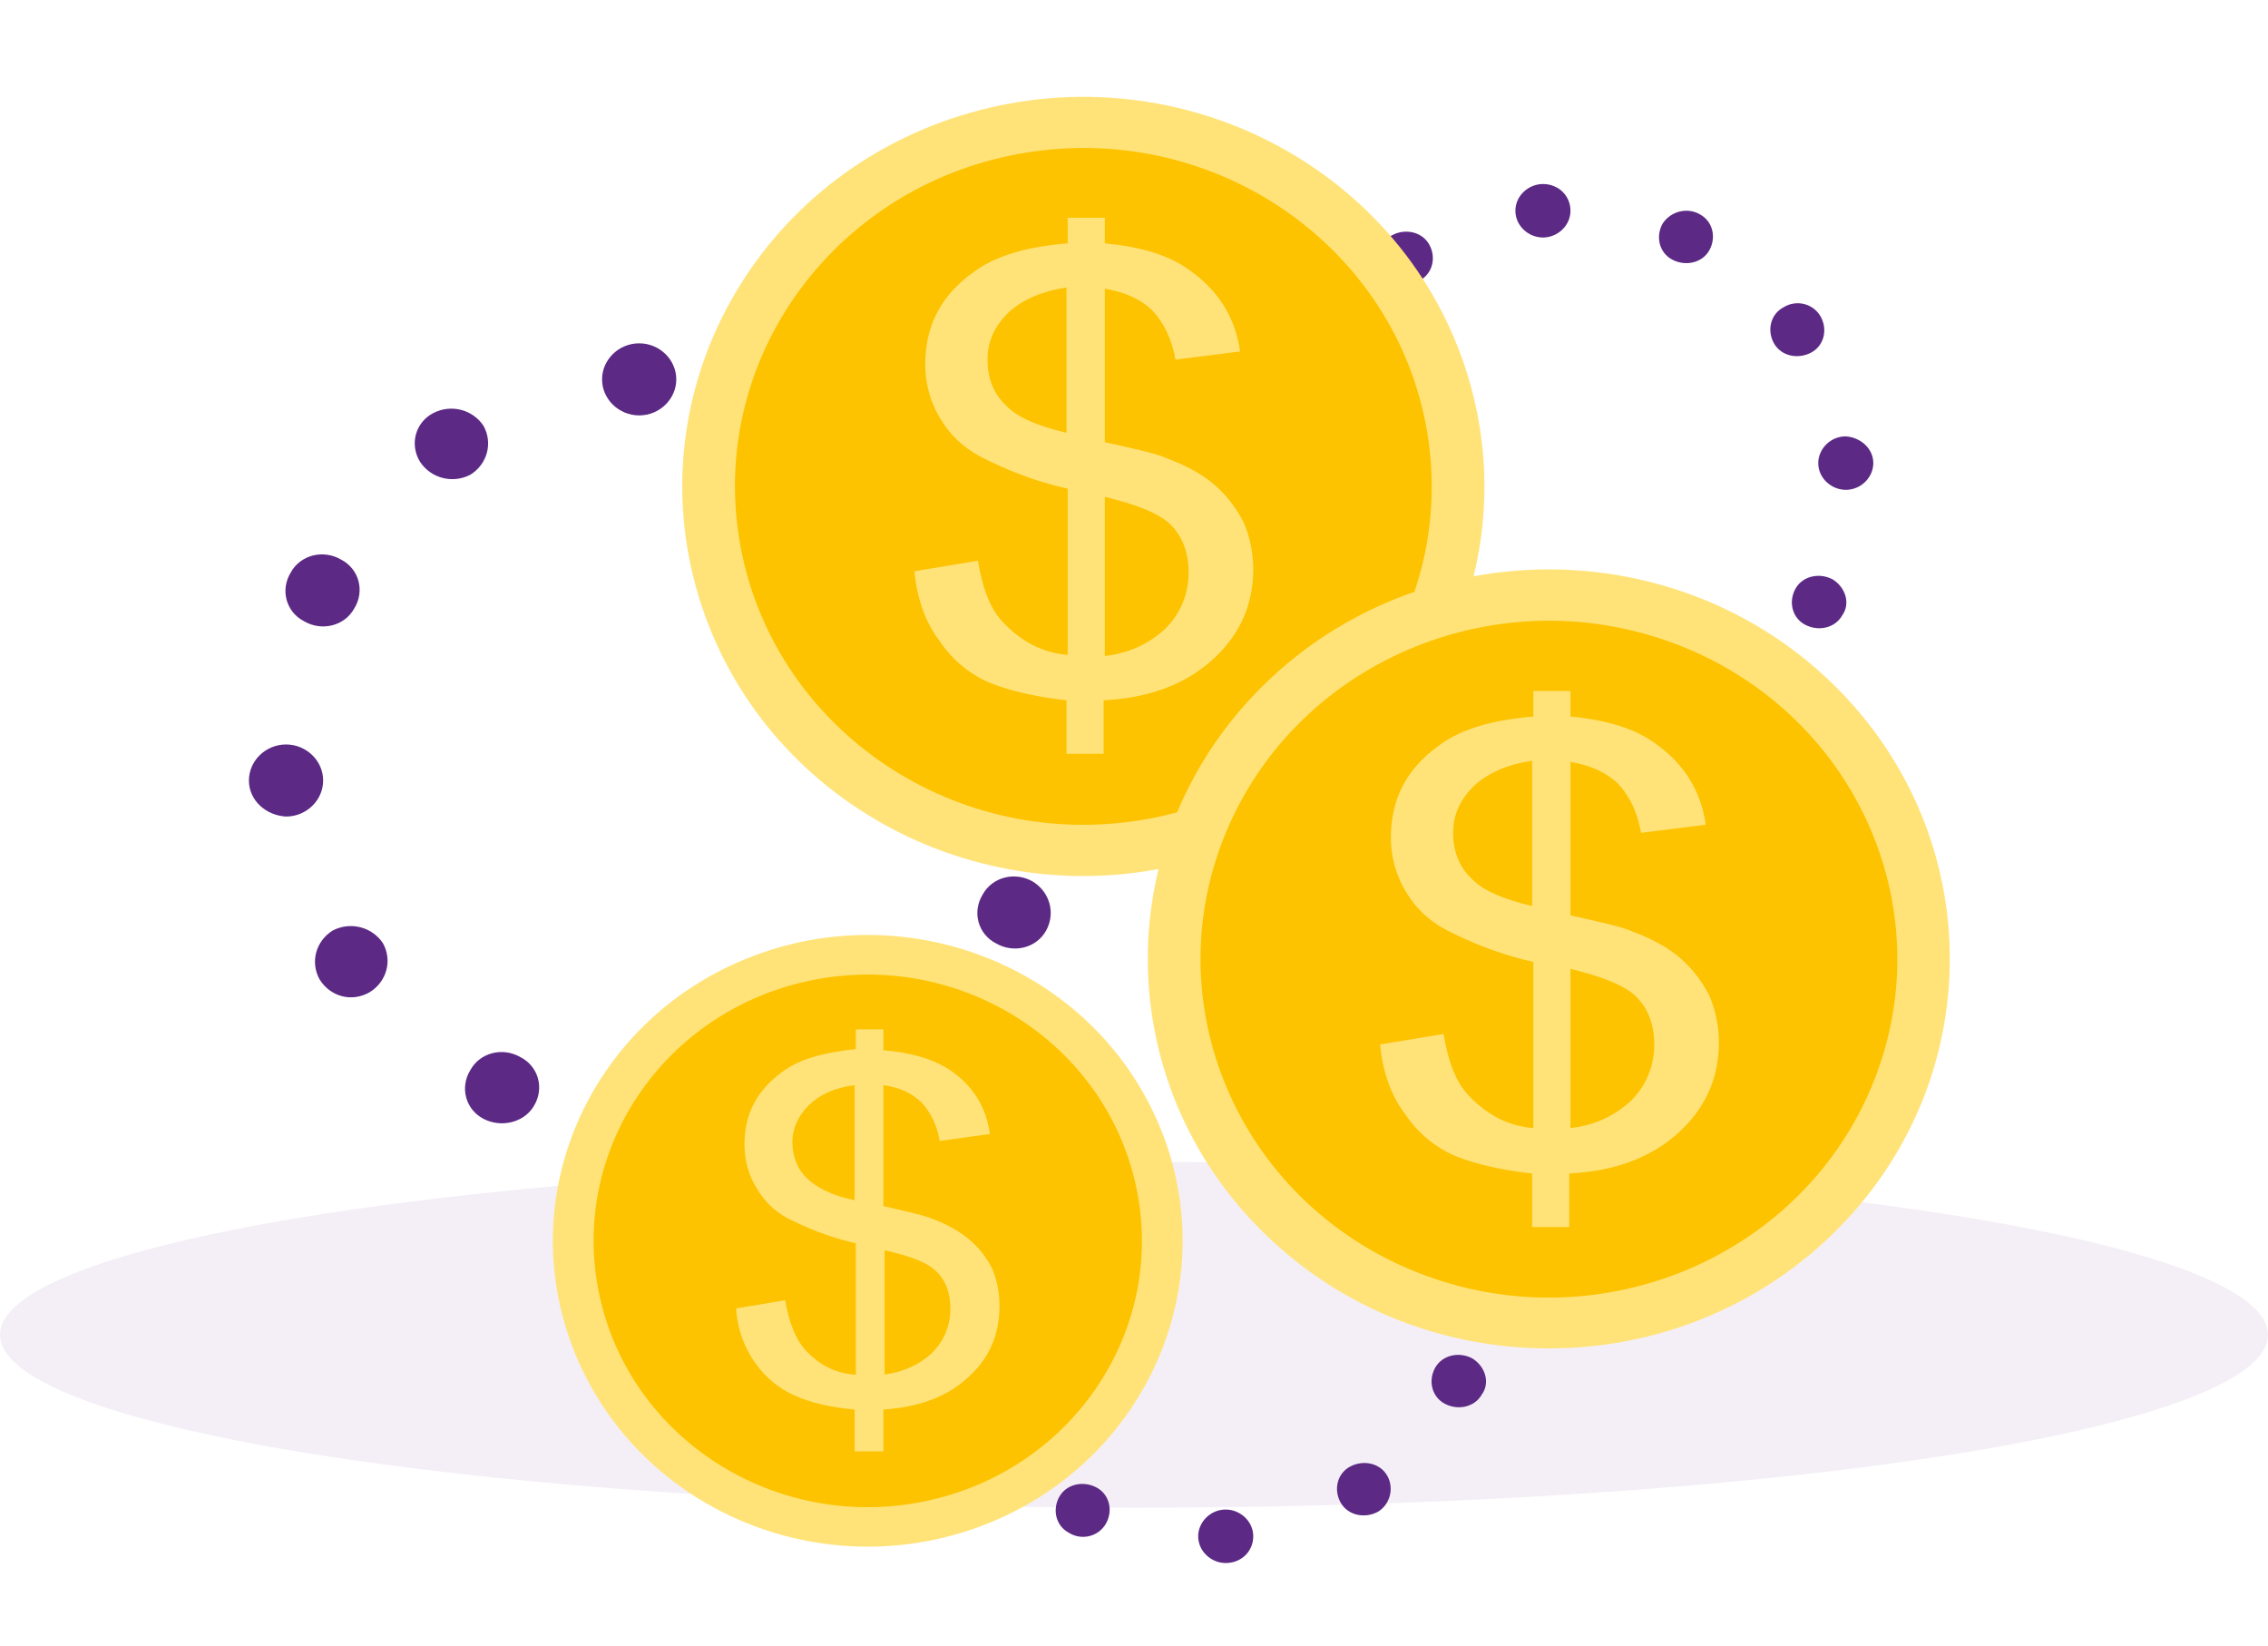 <svg width="164" height="119" viewBox="0 0 164 119" fill="none" xmlns="http://www.w3.org/2000/svg">
<ellipse opacity="0.1" cx="82" cy="96.5" rx="82" ry="12.5" fill="#945CA2"/>
<path fill-rule="evenodd" clip-rule="evenodd" d="M85.516 73.492C86.555 73.492 87.507 72.651 87.507 71.558C87.507 70.55 86.641 69.625 85.516 69.625C84.477 69.625 83.525 70.466 83.525 71.558C83.525 72.567 84.477 73.492 85.516 73.492Z" fill="#5C2985"/>
<path fill-rule="evenodd" clip-rule="evenodd" d="M96.855 71.811C97.807 72.315 98.067 73.492 97.547 74.416C97.028 75.341 95.816 75.593 94.864 75.089C93.912 74.585 93.652 73.408 94.172 72.483C94.778 71.558 95.989 71.306 96.855 71.811Z" fill="#5C2985"/>
<path fill-rule="evenodd" clip-rule="evenodd" d="M105.598 79.208C106.117 80.132 105.857 81.309 104.905 81.814C103.953 82.318 102.741 82.066 102.222 81.141C101.702 80.216 101.962 79.04 102.914 78.535C103.866 77.947 105.078 78.283 105.598 79.208Z" fill="#5C2985"/>
<path fill-rule="evenodd" clip-rule="evenodd" d="M109.406 89.799C109.406 90.808 108.54 91.733 107.415 91.733C106.376 91.733 105.424 90.892 105.424 89.799C105.424 88.791 106.29 87.866 107.415 87.866C108.54 87.866 109.406 88.791 109.406 89.799Z" fill="#5C2985"/>
<path fill-rule="evenodd" clip-rule="evenodd" d="M107.155 100.811C106.636 101.736 105.424 101.988 104.472 101.484C103.52 100.979 103.26 99.803 103.78 98.878C104.299 97.953 105.511 97.701 106.463 98.206C107.415 98.794 107.761 99.971 107.155 100.811Z" fill="#5C2985"/>
<path fill-rule="evenodd" clip-rule="evenodd" d="M99.625 109.301C98.673 109.806 97.461 109.554 96.941 108.629C96.422 107.704 96.682 106.527 97.634 106.023C98.586 105.519 99.798 105.771 100.317 106.695C100.837 107.62 100.49 108.797 99.625 109.301Z" fill="#5C2985"/>
<path fill-rule="evenodd" clip-rule="evenodd" d="M88.632 113C87.593 113 86.641 112.159 86.641 111.067C86.641 110.058 87.507 109.133 88.632 109.133C89.671 109.133 90.623 109.974 90.623 111.067C90.623 112.159 89.757 113 88.632 113Z" fill="#5C2985"/>
<path fill-rule="evenodd" clip-rule="evenodd" d="M77.293 110.815C76.341 110.31 76.081 109.133 76.6 108.209C77.12 107.284 78.331 107.032 79.284 107.536C80.236 108.041 80.495 109.217 79.976 110.142C79.457 111.067 78.245 111.403 77.293 110.815Z" fill="#5C2985"/>
<path fill-rule="evenodd" clip-rule="evenodd" d="M68.55 103.501C68.031 102.577 68.291 101.4 69.243 100.895C70.195 100.391 71.407 100.643 71.926 101.568C72.445 102.493 72.186 103.669 71.234 104.174C70.281 104.678 69.07 104.342 68.55 103.501Z" fill="#5C2985"/>
<path fill-rule="evenodd" clip-rule="evenodd" d="M64.742 92.826C64.742 91.817 65.607 90.892 66.733 90.892C67.771 90.892 68.723 91.733 68.723 92.826C68.723 93.834 67.858 94.759 66.733 94.759C65.694 94.759 64.742 93.918 64.742 92.826Z" fill="#5C2985"/>
<path fill-rule="evenodd" clip-rule="evenodd" d="M66.992 81.814C67.512 80.889 68.723 80.637 69.675 81.141C70.628 81.645 70.887 82.822 70.368 83.747C69.849 84.672 68.637 85.008 67.685 84.419C66.733 83.915 66.473 82.738 66.992 81.814Z" fill="#5C2985"/>
<path fill-rule="evenodd" clip-rule="evenodd" d="M74.609 73.324C75.561 72.819 76.773 73.071 77.293 73.996C77.812 74.921 77.552 76.098 76.6 76.602C75.648 77.106 74.436 76.854 73.917 75.93C73.311 75.005 73.657 73.828 74.609 73.324Z" fill="#5C2985"/>
<path fill-rule="evenodd" clip-rule="evenodd" d="M111.57 17.171C112.609 17.171 113.561 16.331 113.561 15.238C113.561 14.145 112.695 13.304 111.57 13.304C110.531 13.304 109.579 14.145 109.579 15.238C109.579 16.331 110.531 17.171 111.57 17.171Z" fill="#5C2985"/>
<path fill-rule="evenodd" clip-rule="evenodd" d="M122.909 15.49C123.861 15.994 124.121 17.171 123.602 18.096C123.082 19.02 121.87 19.273 120.918 18.768C119.966 18.264 119.707 17.087 120.226 16.163C120.832 15.238 122.044 14.986 122.909 15.49Z" fill="#5C2985"/>
<path fill-rule="evenodd" clip-rule="evenodd" d="M131.652 22.887C132.171 23.812 131.911 24.989 130.959 25.493C130.007 25.998 128.795 25.745 128.276 24.821C127.757 23.896 128.016 22.719 128.968 22.215C129.921 21.626 131.132 21.963 131.652 22.887Z" fill="#5C2985"/>
<path fill-rule="evenodd" clip-rule="evenodd" d="M135.46 33.479C135.46 34.488 134.595 35.412 133.47 35.412C132.431 35.412 131.479 34.572 131.479 33.479C131.479 32.47 132.344 31.546 133.47 31.546C134.595 31.63 135.46 32.47 135.46 33.479Z" fill="#5C2985"/>
<path fill-rule="evenodd" clip-rule="evenodd" d="M133.21 44.491C132.69 45.416 131.479 45.668 130.526 45.163C129.574 44.659 129.315 43.482 129.834 42.557C130.353 41.633 131.565 41.381 132.517 41.885C133.469 42.473 133.816 43.65 133.21 44.491Z" fill="#5C2985"/>
<path fill-rule="evenodd" clip-rule="evenodd" d="M125.679 52.981C124.727 53.485 123.515 53.233 122.996 52.308C122.477 51.384 122.736 50.207 123.688 49.703C124.64 49.198 125.852 49.45 126.372 50.375C126.891 51.3 126.545 52.477 125.679 52.981Z" fill="#5C2985"/>
<path fill-rule="evenodd" clip-rule="evenodd" d="M114.686 56.679C113.647 56.679 112.695 55.839 112.695 54.746C112.695 53.737 113.561 52.813 114.686 52.813C115.725 52.813 116.677 53.653 116.677 54.746C116.677 55.839 115.811 56.679 114.686 56.679Z" fill="#5C2985"/>
<path fill-rule="evenodd" clip-rule="evenodd" d="M103.347 54.494C102.395 53.99 102.135 52.813 102.655 51.888C103.174 50.964 104.386 50.711 105.338 51.216C106.29 51.72 106.55 52.897 106.03 53.822C105.511 54.746 104.299 55.082 103.347 54.494Z" fill="#5C2985"/>
<path fill-rule="evenodd" clip-rule="evenodd" d="M94.605 47.181C94.085 46.256 94.345 45.079 95.297 44.575C96.249 44.071 97.461 44.323 97.98 45.247C98.5 46.172 98.24 47.349 97.288 47.853C96.336 48.358 95.124 48.021 94.605 47.181Z" fill="#5C2985"/>
<path fill-rule="evenodd" clip-rule="evenodd" d="M90.883 36.505C90.883 35.496 91.748 34.572 92.873 34.572C93.912 34.572 94.864 35.412 94.864 36.505C94.864 37.514 93.999 38.438 92.873 38.438C91.748 38.438 90.883 37.598 90.883 36.505Z" fill="#5C2985"/>
<path fill-rule="evenodd" clip-rule="evenodd" d="M93.047 25.493C93.566 24.569 94.778 24.316 95.73 24.821C96.682 25.325 96.942 26.502 96.422 27.427C95.903 28.351 94.691 28.603 93.739 28.099C92.787 27.595 92.527 26.418 93.047 25.493Z" fill="#5C2985"/>
<path fill-rule="evenodd" clip-rule="evenodd" d="M100.664 17.003C101.616 16.499 102.828 16.751 103.347 17.676C103.867 18.6 103.607 19.777 102.655 20.282C101.703 20.786 100.491 20.534 99.971 19.609C99.365 18.684 99.712 17.508 100.664 17.003Z" fill="#5C2985"/>
<path fill-rule="evenodd" clip-rule="evenodd" d="M46.218 30.032C47.69 30.032 48.902 28.856 48.902 27.427C48.902 25.998 47.69 24.821 46.218 24.821C44.747 24.821 43.535 25.998 43.535 27.427C43.535 28.856 44.747 30.032 46.218 30.032Z" fill="#5C2985"/>
<path fill-rule="evenodd" clip-rule="evenodd" d="M61.626 27.763C62.924 28.435 63.357 30.033 62.578 31.294C61.885 32.554 60.241 32.975 58.942 32.218C57.644 31.546 57.211 29.948 57.99 28.688C58.769 27.511 60.327 27.09 61.626 27.763Z" fill="#5C2985"/>
<path fill-rule="evenodd" clip-rule="evenodd" d="M73.484 37.85C74.177 39.111 73.744 40.624 72.532 41.381C71.234 42.053 69.676 41.633 68.897 40.456C68.204 39.195 68.637 37.682 69.849 36.925C71.147 36.169 72.792 36.589 73.484 37.85Z" fill="#5C2985"/>
<path fill-rule="evenodd" clip-rule="evenodd" d="M78.678 52.309C78.678 53.737 77.466 54.914 75.994 54.914C74.523 54.914 73.311 53.737 73.311 52.309C73.311 50.88 74.523 49.703 75.994 49.703C77.466 49.703 78.678 50.88 78.678 52.309Z" fill="#5C2985"/>
<path fill-rule="evenodd" clip-rule="evenodd" d="M75.648 67.271C74.956 68.532 73.311 68.953 72.013 68.196C70.714 67.523 70.282 65.926 71.061 64.665C71.753 63.404 73.398 62.984 74.696 63.741C75.908 64.497 76.341 66.01 75.648 67.271Z" fill="#5C2985"/>
<path fill-rule="evenodd" clip-rule="evenodd" d="M65.347 78.787C64.049 79.46 62.491 79.04 61.712 77.863C61.02 76.602 61.452 75.089 62.664 74.332C63.963 73.66 65.521 74.08 66.3 75.257C66.992 76.518 66.559 78.115 65.347 78.787Z" fill="#5C2985"/>
<path fill-rule="evenodd" clip-rule="evenodd" d="M50.459 83.747C48.988 83.747 47.776 82.57 47.776 81.141C47.776 79.712 48.988 78.535 50.459 78.535C51.931 78.535 53.143 79.712 53.143 81.141C53.056 82.654 51.931 83.747 50.459 83.747Z" fill="#5C2985"/>
<path fill-rule="evenodd" clip-rule="evenodd" d="M34.966 80.889C33.667 80.216 33.234 78.619 34.014 77.358C34.706 76.097 36.35 75.677 37.649 76.434C38.947 77.106 39.38 78.703 38.601 79.964C37.909 81.141 36.264 81.561 34.966 80.889Z" fill="#5C2985"/>
<path fill-rule="evenodd" clip-rule="evenodd" d="M23.107 70.802C22.414 69.541 22.847 68.028 24.059 67.271C25.357 66.599 26.915 67.019 27.695 68.196C28.387 69.457 27.954 70.97 26.742 71.726C25.444 72.483 23.886 72.063 23.107 70.802Z" fill="#5C2985"/>
<path fill-rule="evenodd" clip-rule="evenodd" d="M18 56.428C18 54.998 19.212 53.822 20.683 53.822C22.155 53.822 23.367 54.998 23.367 56.428C23.367 57.856 22.155 59.033 20.683 59.033C19.212 58.949 18 57.856 18 56.428Z" fill="#5C2985"/>
<path fill-rule="evenodd" clip-rule="evenodd" d="M21.03 41.381C21.722 40.12 23.367 39.7 24.665 40.456C25.963 41.129 26.396 42.726 25.617 43.987C24.925 45.248 23.28 45.668 21.982 44.911C20.683 44.239 20.25 42.642 21.03 41.381Z" fill="#5C2985"/>
<path fill-rule="evenodd" clip-rule="evenodd" d="M31.33 29.864C32.629 29.192 34.187 29.612 34.966 30.789C35.658 32.05 35.225 33.563 34.013 34.32C32.715 34.992 31.157 34.572 30.378 33.395C29.599 32.134 30.032 30.537 31.33 29.864Z" fill="#5C2985"/>
<path d="M86.543 62.176C101.902 57.775 110.68 42.115 106.148 27.198C101.616 12.282 85.49 3.758 70.13 8.159C54.771 12.56 45.993 28.221 50.525 43.137C55.057 58.053 71.183 66.577 86.543 62.176Z" fill="#FFE379"/>
<path d="M82.36 59.313C96.093 57.155 105.425 44.595 103.203 31.258C100.982 17.921 88.048 8.858 74.314 11.016C60.581 13.173 51.249 25.734 53.471 39.071C55.693 52.408 68.626 61.47 82.36 59.313Z" fill="#FDC300"/>
<path fill-rule="evenodd" clip-rule="evenodd" d="M77.12 54.494V50.627C74.869 50.375 73.051 49.955 71.58 49.366C70.195 48.778 68.897 47.769 67.944 46.34C66.906 44.995 66.3 43.23 66.127 41.297L70.714 40.54C71.061 42.642 71.666 44.155 72.619 45.079C73.917 46.424 75.388 47.181 77.206 47.349V35.328C75.302 34.908 73.398 34.236 71.493 33.311C70.022 32.638 68.897 31.714 68.118 30.453C67.338 29.276 66.906 27.847 66.906 26.334C66.906 23.56 68.031 21.374 70.368 19.693C71.926 18.516 74.177 17.844 77.206 17.592V15.742H79.89V17.592C82.486 17.844 84.564 18.432 86.122 19.609C88.113 21.038 89.325 22.971 89.671 25.409L84.996 25.998C84.737 24.485 84.131 23.308 83.352 22.467C82.486 21.627 81.361 21.122 79.89 20.87V31.966C82.14 32.47 83.698 32.806 84.391 33.143C85.775 33.647 86.987 34.32 87.853 35.076C88.719 35.833 89.411 36.757 89.93 37.766C90.363 38.775 90.623 39.952 90.623 41.129C90.623 43.818 89.584 46.004 87.593 47.769C85.602 49.535 83.006 50.459 79.803 50.627V54.494H77.12ZM77.12 20.786C75.388 21.038 74.004 21.627 72.965 22.551C71.926 23.56 71.407 24.653 71.407 25.998C71.407 27.343 71.84 28.435 72.705 29.276C73.571 30.201 75.042 30.789 77.12 31.294V20.786ZM79.803 47.433C81.534 47.265 83.006 46.592 84.218 45.5C85.343 44.407 85.949 42.978 85.949 41.381C85.949 39.952 85.516 38.859 84.737 38.018C83.958 37.178 82.313 36.505 79.89 35.917V47.433H79.803Z" fill="#FFE379"/>
<path d="M132.498 89.237C143.822 78.24 143.822 60.41 132.498 49.413C121.174 38.416 102.814 38.416 91.49 49.413C80.166 60.41 80.166 78.24 91.49 89.237C102.814 100.235 121.174 100.235 132.498 89.237Z" fill="#FFE379"/>
<path d="M135.298 78.65C140.591 66.156 134.453 51.861 121.588 46.721C108.723 41.58 94.002 47.541 88.709 60.035C83.416 72.529 89.554 86.824 102.419 91.965C115.285 97.105 130.005 91.144 135.298 78.65Z" fill="#FDC300"/>
<path fill-rule="evenodd" clip-rule="evenodd" d="M110.791 88.707V84.84C108.541 84.588 106.723 84.167 105.251 83.579C103.866 82.99 102.568 81.982 101.616 80.553C100.577 79.208 99.971 77.442 99.798 75.509L104.386 74.752C104.732 76.854 105.338 78.367 106.29 79.292C107.588 80.637 109.06 81.393 110.878 81.561V69.541C108.973 69.121 107.069 68.448 105.165 67.523C103.693 66.851 102.568 65.926 101.789 64.665C101.01 63.489 100.577 62.059 100.577 60.546C100.577 57.772 101.702 55.587 104.039 53.906C105.598 52.729 107.848 52.056 110.878 51.804V49.955H113.561V51.804C116.158 52.056 118.235 52.645 119.793 53.822C121.784 55.251 122.996 57.184 123.342 59.622L118.668 60.21C118.408 58.697 117.802 57.52 117.023 56.68C116.158 55.839 115.032 55.335 113.561 55.082V66.178C115.811 66.683 117.37 67.019 118.062 67.355C119.447 67.86 120.659 68.532 121.524 69.289C122.39 70.045 123.082 70.97 123.602 71.979C124.035 72.987 124.294 74.164 124.294 75.341C124.294 78.031 123.256 80.216 121.265 81.982C119.274 83.747 116.677 84.672 113.474 84.84V88.707H110.791ZM110.791 54.998C109.06 55.251 107.675 55.839 106.636 56.764C105.598 57.772 105.078 58.865 105.078 60.21C105.078 61.555 105.511 62.648 106.377 63.489C107.242 64.413 108.714 65.002 110.791 65.506V54.998ZM113.474 81.561C115.206 81.393 116.677 80.721 117.889 79.628C119.014 78.535 119.62 77.106 119.62 75.509C119.62 74.08 119.187 72.987 118.408 72.147C117.629 71.306 115.985 70.634 113.561 70.045V81.561H113.474Z" fill="#FFE379"/>
<path d="M71.411 110.148C83.037 105.501 88.583 92.582 83.798 81.291C79.012 70.001 65.709 64.615 54.083 69.262C42.456 73.909 36.911 86.829 41.696 98.12C46.481 109.41 59.785 114.795 71.411 110.148Z" fill="#FFE379"/>
<path d="M67.28 108.449C77.937 106.019 84.548 95.659 82.045 85.309C79.543 74.96 68.874 68.54 58.217 70.97C47.56 73.4 40.949 83.76 43.452 94.11C45.954 104.46 56.622 110.88 67.28 108.449Z" fill="#FDC300"/>
<path fill-rule="evenodd" clip-rule="evenodd" d="M61.799 104.93V101.904C59.981 101.736 58.596 101.4 57.471 100.895C56.346 100.391 55.394 99.634 54.614 98.542C53.835 97.449 53.316 96.104 53.23 94.591L56.778 94.002C57.038 95.6 57.557 96.86 58.25 97.617C59.289 98.71 60.414 99.298 61.885 99.382V89.883C60.414 89.547 58.942 89.043 57.384 88.286C56.259 87.782 55.394 87.025 54.788 86.017C54.182 85.092 53.835 83.999 53.835 82.738C53.835 80.553 54.701 78.871 56.519 77.527C57.73 76.602 59.462 76.097 61.885 75.845V74.416H63.876V75.929C65.954 76.097 67.598 76.602 68.81 77.442C70.368 78.535 71.32 80.048 71.58 81.982L67.945 82.486C67.771 81.309 67.252 80.385 66.646 79.712C65.954 79.04 65.088 78.619 63.876 78.451V87.194C65.694 87.614 66.819 87.866 67.425 88.118C68.55 88.538 69.416 89.043 70.109 89.631C70.801 90.22 71.32 90.892 71.753 91.733C72.099 92.573 72.272 93.414 72.272 94.423C72.272 96.524 71.493 98.289 69.935 99.634C68.377 101.063 66.3 101.736 63.876 101.904V104.93H61.799ZM61.799 78.451C60.414 78.619 59.289 79.124 58.51 79.88C57.73 80.637 57.298 81.561 57.298 82.57C57.298 83.579 57.644 84.504 58.337 85.176C59.029 85.849 60.154 86.437 61.799 86.773V78.451ZM63.876 99.382C65.261 99.214 66.386 98.71 67.339 97.869C68.204 97.028 68.724 95.936 68.724 94.591C68.724 93.498 68.377 92.573 67.771 91.985C67.165 91.312 65.867 90.808 63.963 90.388V99.382H63.876Z" fill="#FFE379"/>
</svg>
